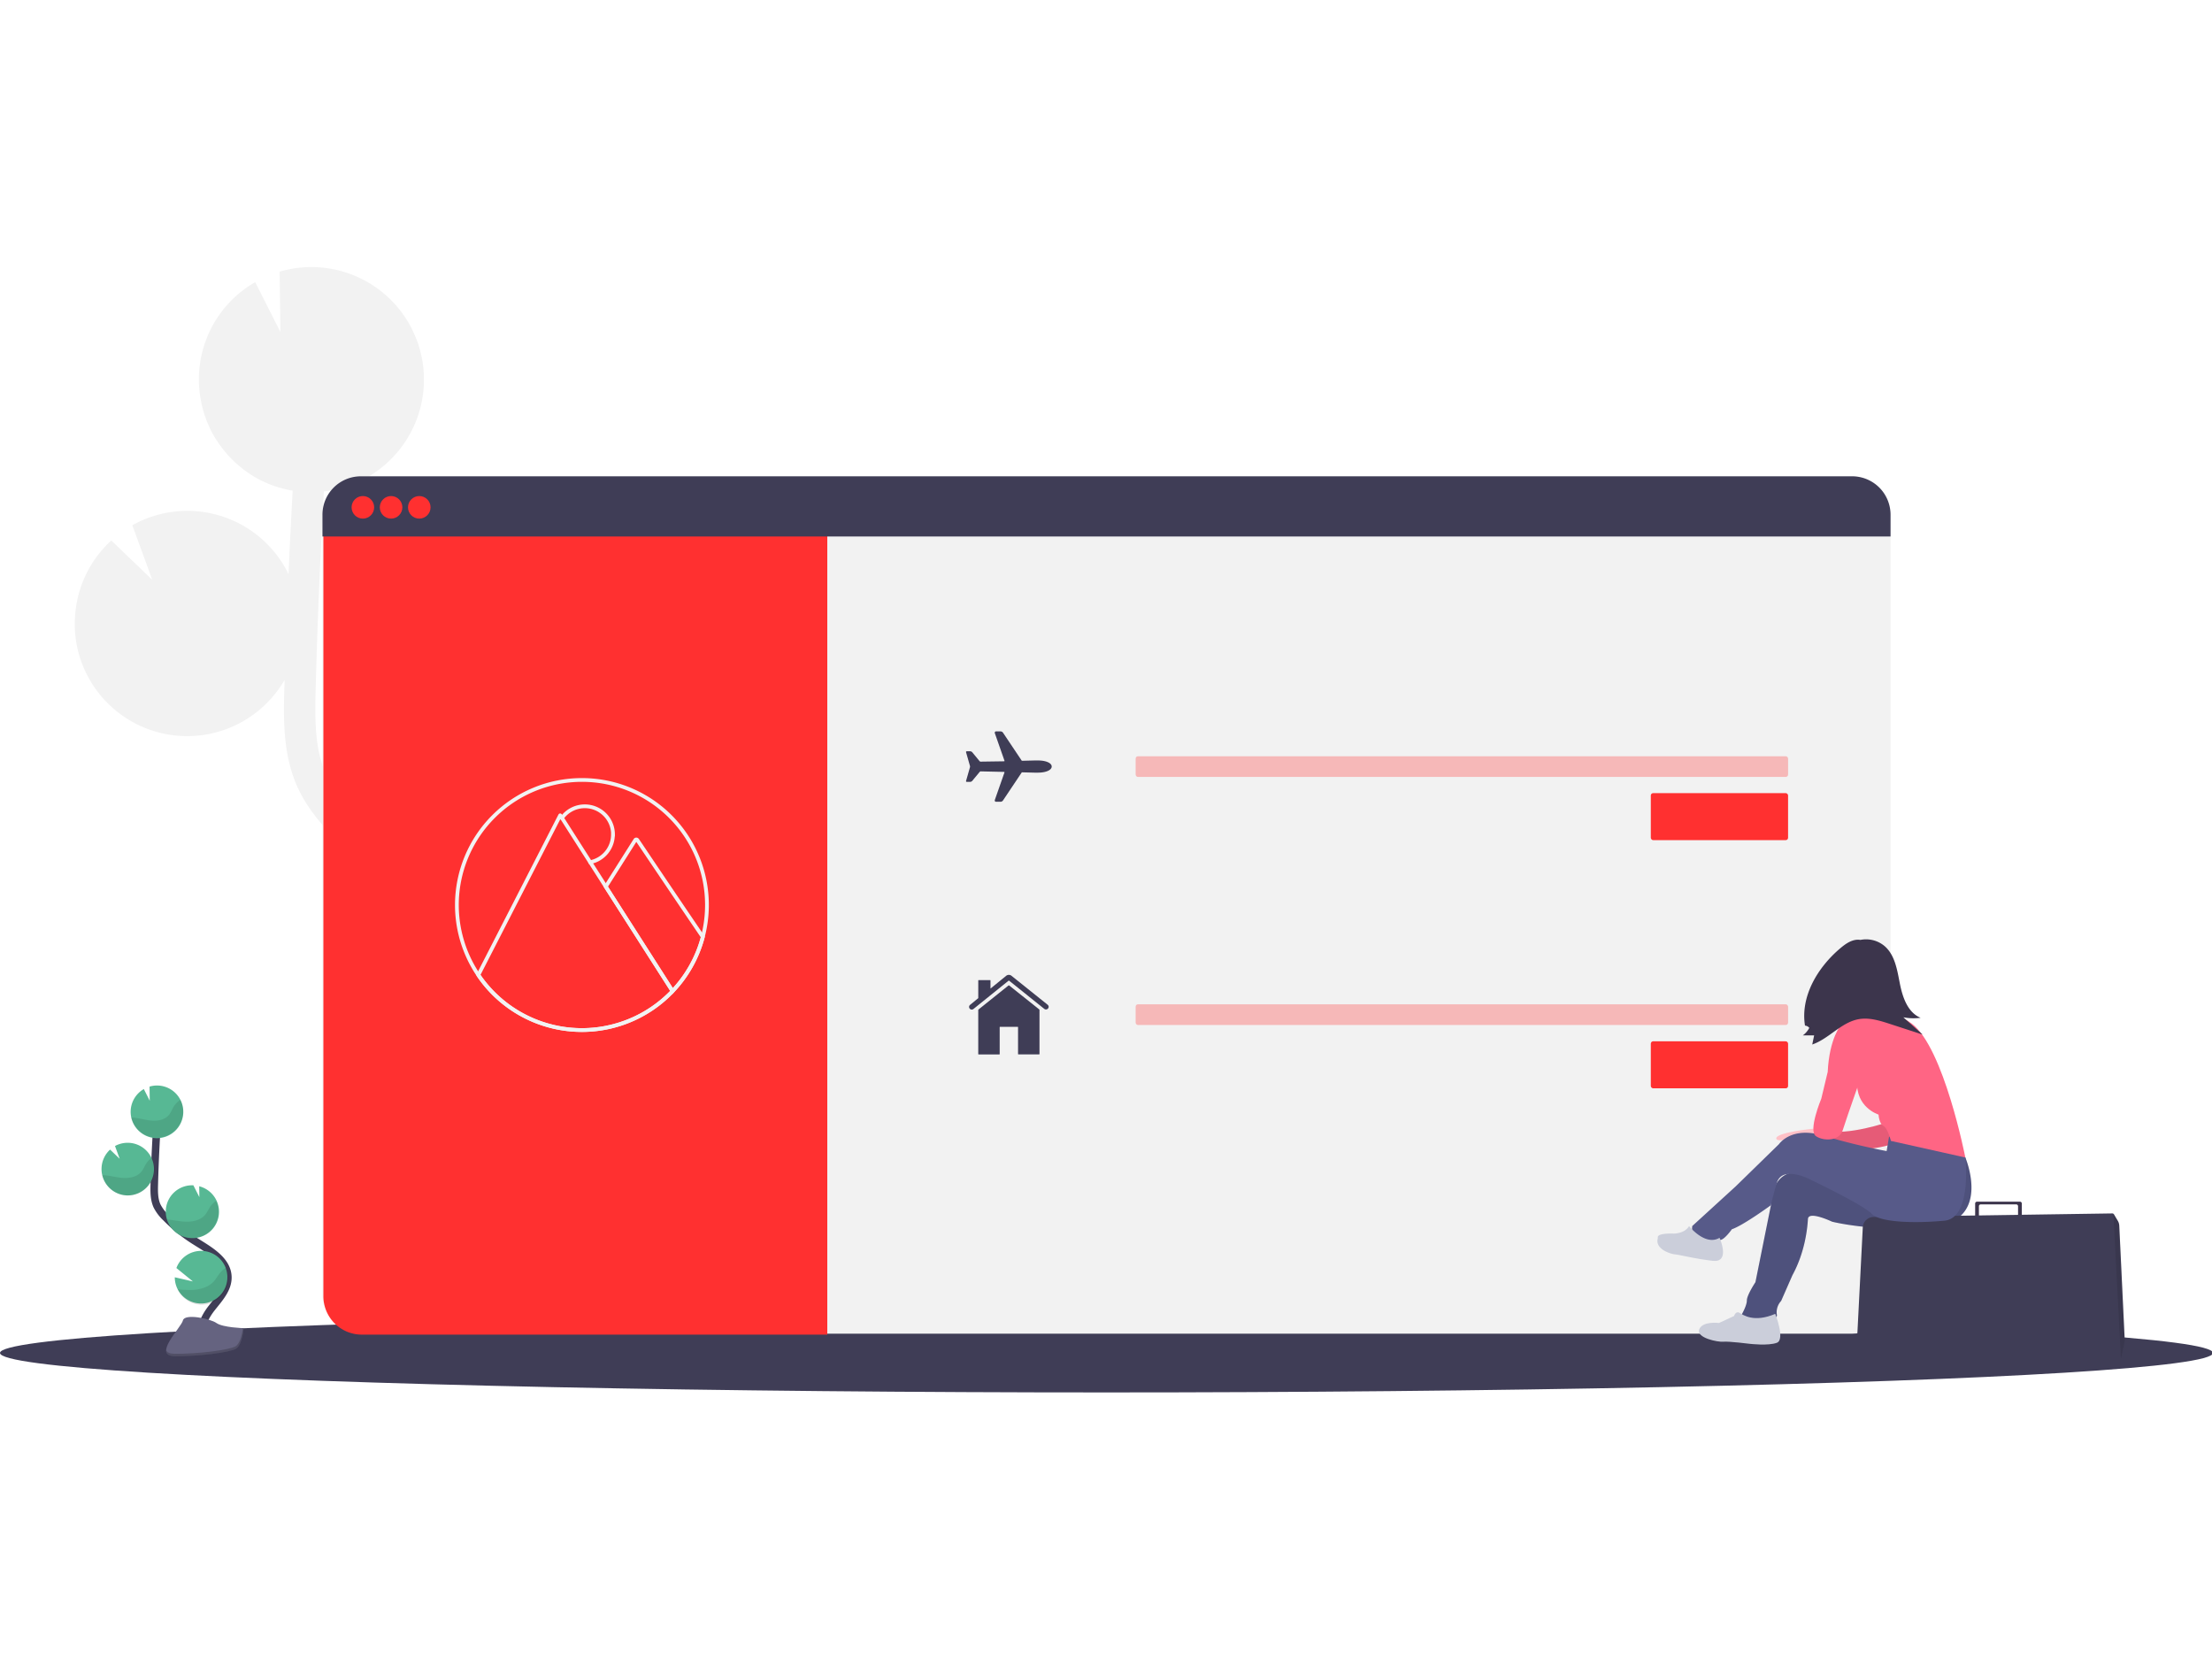 <?xml version="1.0" encoding="UTF-8" standalone="no"?>
<svg
   xmlns:dc="http://purl.org/dc/elements/1.1/"
   xmlns:cc="http://creativecommons.org/ns#"
   xmlns:rdf="http://www.w3.org/1999/02/22-rdf-syntax-ns#"
   xmlns:svg="http://www.w3.org/2000/svg"
   xmlns="http://www.w3.org/2000/svg"
   xmlns:sodipodi="http://sodipodi.sourceforge.net/DTD/sodipodi-0.dtd"
   xmlns:inkscape="http://www.inkscape.org/namespaces/inkscape"
   id="aa63e406-b348-4b5f-9922-9dab374b4ab8"
   data-name="Layer 1"
   width="800"
   height="600"
   viewBox="0 0 800 600"
   version="1.1"
   sodipodi:docname="travel_booking.svg"
   inkscape:version="0.92.4 (5da689c313, 2019-01-14)">
  <defs
     id="defs103" />
  <sodipodi:namedview
     pagecolor="#ffffff"
     bordercolor="#666666"
     borderopacity="1"
     objecttolerance="10"
     gridtolerance="10"
     guidetolerance="10"
     inkscape:pageopacity="0"
     inkscape:pageshadow="2"
     inkscape:window-width="1920"
     inkscape:window-height="986"
     id="namedview101"
     showgrid="false"
     inkscape:zoom="0.33305013"
     inkscape:cx="588.5"
     inkscape:cy="299.25"
     inkscape:window-x="-11"
     inkscape:window-y="-11"
     inkscape:window-maximized="1"
     inkscape:current-layer="aa63e406-b348-4b5f-9922-9dab374b4ab8" />
  <title
     id="title2">travel booking</title>
  <g
     id="g960"
     transform="matrix(0.68,0,0,0.68,-1.39e-6,95.594)">
    <path
       style="fill:#f2f2f2"
       inkscape:connector-curvature="0"
       id="path4"
       d="m 263.13,351.75 -6.29,-3.91 c -0.6,-0.37 -1.19,-0.77 -1.79,-1.15 a 59.86,59.86 0 0 0 6.05,-116.62 l 0.31,24.66 -13.55,-26.83 h -0.17 a 59.87,59.87 0 0 0 -62.58,57 c -0.06,1.15 0,2.27 0,3.4 -4.71,-5.38 -9,-11.15 -11.83,-17.47 -5.73,-12.79 -5.84,-27.28 -5.39,-44.9 0.9,-34.9 2.41,-70.08 4.37,-105.14 a 59.85,59.85 0 0 0 53.16,-56.64 c 0.08,-1.83 0,-3.63 0,-5.43 0,-0.45 0,-0.89 -0.07,-1.34 -0.12,-1.74 -0.28,-3.46 -0.55,-5.16 0,-0.28 -0.1,-0.55 -0.15,-0.82 -0.24,-1.44 -0.54,-2.86 -0.88,-4.26 -0.13,-0.53 -0.26,-1 -0.4,-1.57 -0.42,-1.53 -0.88,-3 -1.42,-4.52 -0.18,-0.49 -0.39,-1 -0.58,-1.46 -0.42,-1.09 -0.88,-2.17 -1.37,-3.23 -0.26,-0.56 -0.51,-1.12 -0.78,-1.67 -0.08,-0.14 -0.13,-0.29 -0.21,-0.43 v 0 A 59.84,59.84 0 0 0 148.73,3.9 l 0.4,32.1 -13.4,-26.52 a 59.57,59.57 0 0 0 -28.55,64.51 h -0.06 c 0.09,0.43 0.22,0.84 0.32,1.26 0.19,0.79 0.39,1.57 0.61,2.35 0.28,1 0.6,2 0.93,3 0.25,0.74 0.49,1.47 0.77,2.2 0.41,1.06 0.87,2.09 1.33,3.12 0.27,0.6 0.51,1.22 0.8,1.81 q 1.14,2.33 2.48,4.53 c 0.31,0.52 0.66,1 1,1.51 0.64,1 1.28,2 2,2.93 0.43,0.59 0.89,1.16 1.34,1.73 0.66,0.83 1.33,1.65 2,2.44 0.49,0.57 1,1.12 1.51,1.66 0.74,0.78 1.49,1.53 2.27,2.26 0.52,0.49 1,1 1.57,1.46 0.88,0.79 1.8,1.53 2.73,2.26 0.47,0.37 0.93,0.75 1.41,1.11 1.42,1 2.88,2 4.39,3 0.28,0.17 0.59,0.31 0.87,0.48 1.27,0.74 2.55,1.45 3.87,2.09 0.57,0.28 1.15,0.53 1.73,0.79 1.08,0.48 2.17,0.95 3.29,1.38 l 2,0.7 c 1.1,0.37 2.22,0.72 3.35,1 0.66,0.18 1.33,0.37 2,0.53 1.22,0.29 2.47,0.53 3.73,0.75 l 0.24,0.05 q -1.23,22.19 -2.2,44.39 a 59.83,59.83 0 0 0 -83.07,-26 l 10.58,29 -21.77,-20.9 a 59.66,59.66 0 0 0 -19.34,41.34 58.5,58.5 0 0 0 1.44,16.53 59.84,59.84 0 0 0 110.06,16.3 c 0,1.5 -0.1,3 -0.14,4.51 -0.4,15.54 -0.9,34.88 6.85,52.15 5.25,11.7 13.69,21.21 22,29.73 5.43,5.54 11.06,10.91 16.83,16.1 a 60.09,60.09 0 0 0 21.62,18 c 9.48,7.3 19.3,14.17 29.45,20.51 l 6.34,3.94 c 5.7,3.53 11.54,7.16 17.26,10.93 -1,-0.1 -2,-0.21 -3,-0.26 a 59.89,59.89 0 0 0 -58.94,39 l 37.4,30.43 -41.14,-9.54 a 59.89,59.89 0 0 0 85.82,53.92 l -2.78,3.45 q -2.76,3.43 -5.45,6.82 c -24.34,30.83 -31.11,60.09 -19.06,82.4 l 14.66,-7.91 c -11.73,-21.72 5.91,-49.52 17.47,-64.16 q 2.64,-3.33 5.36,-6.7 c 15.55,-19.32 33.17,-41.22 32.74,-68.08 -0.63,-40.54 -39.94,-64.94 -71.52,-84.54 z" />
    <ellipse
       style="fill:#3f3d56"
       id="ellipse6"
       ry="21"
       rx="588.5"
       cy="579"
       cx="588.5" />
    <path
       style="fill:none;stroke:#3f3d56;stroke-width:4;stroke-miterlimit:10"
       inkscape:connector-curvature="0"
       id="path8"
       stroke-miterlimit="10"
       d="m 108.4,572.17 c -3,-5.51 0.4,-12.27 4.29,-17.18 3.89,-4.91 8.61,-10 8.51,-16.29 -0.15,-9 -9.7,-14.31 -17.33,-19.09 A 84,84 0 0 1 88.31,507.1 22.8,22.8 0 0 1 83.5,500.75 c -1.58,-3.52 -1.54,-7.52 -1.44,-11.37 q 0.51,-19.26 1.91,-38.49" />
    <path
       style="fill:#57b894"
       inkscape:connector-curvature="0"
       id="path10"
       d="m 69.5,450.14 a 14,14 0 0 1 7,-11.5 l 3.14,6.22 -0.1,-7.53 a 14.22,14.22 0 0 1 4.63,-0.56 14,14 0 1 1 -14.67,13.37 z" />
    <path
       style="fill:#57b894"
       inkscape:connector-curvature="0"
       id="path12"
       d="m 94.5,545.13 a 14,14 0 1 0 -0.68,-11.3 l 8.77,7.13 -9.63,-2.21 a 14,14 0 0 0 1.54,6.38 z" />
    <path
       style="fill:#57b894"
       inkscape:connector-curvature="0"
       id="path14"
       d="m 101.5,517.88 a 14,14 0 0 0 4.45,-27.53 l 0.08,5.78 -3.18,-6.29 v 0 a 14,14 0 0 0 -14.67,13.36 13.84,13.84 0 0 0 0.6,4.79 14,14 0 0 0 12.72,9.89 z" />
    <path
       style="fill:#57b894"
       inkscape:connector-curvature="0"
       id="path16"
       d="m 67.38,495.21 a 14,14 0 1 0 -6.21,-26.27 l 2.48,6.8 -5.1,-4.9 a 14,14 0 0 0 -4.53,9.69 13.79,13.79 0 0 0 0.35,3.87 14,14 0 0 0 13.01,10.81 z" />
    <path
       style="opacity:0.1"
       inkscape:connector-curvature="0"
       id="path18"
       d="m 71.38,453.88 c 3.24,0.35 6.39,1.36 9.64,1.56 3.25,0.2 6.82,-0.57 8.88,-3.1 1.1,-1.36 1.66,-3.08 2.59,-4.57 a 10,10 0 0 1 3.54,-3.33 14,14 0 1 1 -26.24,9.31 q 0.79,0 1.59,0.13 z" />
    <path
       style="opacity:0.1"
       inkscape:connector-curvature="0"
       id="path20"
       d="m 67.38,495.21 a 14,14 0 0 0 13.35,-20 10.37,10.37 0 0 0 -2.82,2.82 c -1,1.51 -1.61,3.26 -2.78,4.64 -2.19,2.57 -5.92,3.41 -9.31,3.26 -3.39,-0.15 -6.66,-1.12 -10,-1.43 -0.47,0 -0.94,-0.07 -1.42,-0.08 a 14,14 0 0 0 12.98,10.79 z" />
    <path
       style="opacity:0.1"
       inkscape:connector-curvature="0"
       id="path22"
       d="m 101.5,517.88 a 14,14 0 0 0 13.46,-19.76 11.48,11.48 0 0 0 -3,2.85 c -1.09,1.54 -1.77,3.32 -3,4.74 -2.37,2.63 -6.35,3.56 -9.93,3.48 -3.58,-0.08 -6.83,-0.93 -10.28,-1.2 a 14,14 0 0 0 12.75,9.89 z" />
    <path
       style="opacity:0.1"
       inkscape:connector-curvature="0"
       id="path24"
       d="m 94.5,545.13 a 14.017,14.017 0 0 0 25.59,-11.45 13.84,13.84 0 0 0 -3.08,2.75 c -1.34,1.62 -2.22,3.47 -3.76,5 -2.87,2.82 -7.5,4 -11.63,4.09 a 60,60 0 0 1 -7.12,-0.39 z" />
    <path
       style="fill:#656380"
       inkscape:connector-curvature="0"
       id="path26"
       d="m 129.57,565.82 c 0,0 -11.08,-0.34 -14.42,-2.72 -3.34,-2.38 -17,-5.21 -17.86,-1.4 -0.86,3.81 -16.65,19 -4.15,19.06 12.5,0.06 29.06,-1.94 32.4,-4 3.34,-2.06 4.03,-10.94 4.03,-10.94 z" />
    <path
       style="opacity:0.2"
       inkscape:connector-curvature="0"
       id="path28"
       d="m 92.92,579.44 c 12.51,0.1 29.06,-2 32.39,-4 2.54,-1.55 3.55,-7.09 3.89,-9.65 h 0.37 c 0,0 -0.7,8.94 -4,11 -3.3,2.06 -19.89,4.07 -32.4,4 -3.61,0 -4.85,-1.31 -4.78,-3.21 0.47,1.17 1.84,1.83 4.53,1.86 z" />
    <rect
       style="fill:#f2f2f2"
       id="rect30"
       rx="20.42"
       height="456"
       width="834"
       y="112.75"
       x="171.5" />
    <path
       style="fill:#ff3030"
       inkscape:connector-curvature="0"
       id="path32"
       d="m 172,135.25 h 268 v 434 H 192.42 A 20.42,20.42 0 0 1 172,548.83 Z" />
    <path
       style="fill:#3f3d56"
       inkscape:connector-curvature="0"
       id="path34"
       d="m 1005.5,133.17 v 11.58 h -834 v -11.58 a 20.42,20.42 0 0 1 20.42,-20.42 h 793.16 a 20.42,20.42 0 0 1 20.42,20.42 z" />
    <circle
       style="fill:#ff3030"
       id="circle36"
       r="6"
       cy="129.25"
       cx="193" />
    <circle
       style="fill:#ff3030"
       id="circle38"
       r="6"
       cy="129.25"
       cx="208" />
    <circle
       style="fill:#ff3030"
       id="circle40"
       r="6"
       cy="129.25"
       cx="223" />
    <path
       style="fill:none;stroke:#f2f2f2;stroke-width:2;stroke-miterlimit:10"
       inkscape:connector-curvature="0"
       id="path42"
       stroke-miterlimit="10"
       d="m 376,340.75 a 66.5,66.5 0 1 1 -66.5,-66.5 66.47,66.47 0 0 1 66.5,66.5 z" />
    <path
       style="fill:none;stroke:#f2f2f2;stroke-width:2;stroke-linecap:round;stroke-linejoin:round"
       inkscape:connector-curvature="0"
       id="path44"
       d="m 313.88,317.98 8.3,13 35.53,55.59 A 66.5,66.5 0 0 1 254.39,378 l 43.54,-84.94 0.91,1.43" />
    <path
       style="fill:none;stroke:#f2f2f2;stroke-width:2;stroke-miterlimit:10"
       inkscape:connector-curvature="0"
       id="path46"
       stroke-miterlimit="10"
       d="m 373.81,357.75 a 66.46,66.46 0 0 1 -16.1,28.82 l -35.53,-55.59 15.69,-24.78 a 0.66,0.66 0 0 1 1.1,0 c 3.29,4.87 20.53,30.55 34.84,51.55 z" />
    <path
       style="fill:none;stroke:#f2f2f2;stroke-width:2;stroke-miterlimit:10"
       inkscape:connector-curvature="0"
       id="path48"
       stroke-miterlimit="10"
       d="m 326,303.25 a 15,15 0 0 1 -12.12,14.73 l -15,-23.51 a 15,15 0 0 1 27.16,8.78 z" />
    <path
       style="fill:none;stroke:#f2f2f2;stroke-width:2;stroke-miterlimit:10"
       inkscape:connector-curvature="0"
       id="path50"
       stroke-miterlimit="10"
       d="M 336,332.25" />
    <path
       style="fill:none;stroke:#f2f2f2;stroke-width:2;stroke-miterlimit:10"
       inkscape:connector-curvature="0"
       id="path52"
       stroke-miterlimit="10"
       d="M 322,331.25" />
    <path
       style="fill:#3f3d56"
       inkscape:connector-curvature="0"
       id="path54"
       d="m 552.01,263.88 c -0.35,0 -1.51,0 -1.83,0 l -6.61,0.17 a 0.19,0.19 0 0 1 -0.17,-0.09 l -9.9,-14.79 a 1.61,1.61 0 0 0 -1.37,-0.75 h -2.41 c -0.57,0 -0.77,0.57 -0.56,1.1 l 5.09,14.52 a 0.2,0.2 0 0 1 -0.18,0.28 l -12.45,0.18 a 0.81,0.81 0 0 1 -0.67,-0.31 l -3.77,-4.58 a 1.59,1.59 0 0 0 -1.28,-0.62 h -1.71 a 0.4,0.4 0 0 0 -0.38,0.54 l 2,7 a 1.68,1.68 0 0 1 0,1.21 l -2,7 a 0.39,0.39 0 0 0 0.38,0.53 h 1.7 a 1.62,1.62 0 0 0 1.28,-0.62 l 3.84,-4.64 a 0.82,0.82 0 0 1 0.67,-0.32 l 12.38,0.27 a 0.21,0.21 0 0 1 0.18,0.28 l -5.09,14.51 c -0.21,0.53 0,1.1 0.56,1.1 h 2.41 a 1.61,1.61 0 0 0 1.37,-0.76 l 9.91,-14.81 a 0.2,0.2 0 0 1 0.17,-0.09 l 6.61,0.17 c 0.33,0 1.48,0 1.83,0 4.5,0 7.35,-1.45 7.35,-3.25 0,-1.8 -2.86,-3.23 -7.35,-3.23 z" />
    <path
       style="fill:#3f3d56"
       inkscape:connector-curvature="0"
       id="path56"
       d="m 536.82,383.61 a 0.41,0.41 0 0 0 -0.51,0 l -15.87,12.7 a 0.42,0.42 0 0 0 -0.15,0.31 v 23.4 a 0.21,0.21 0 0 0 0.2,0.21 h 11 a 0.21,0.21 0 0 0 0.2,-0.21 v -14.27 a 0.21,0.21 0 0 1 0.21,-0.2 h 9.36 a 0.2,0.2 0 0 1 0.2,0.2 v 14.24 a 0.21,0.21 0 0 0 0.2,0.21 h 11 a 0.21,0.21 0 0 0 0.2,-0.21 v -23.4 a 0.4,0.4 0 0 0 -0.15,-0.31 z" />
    <path
       style="fill:#3f3d56"
       inkscape:connector-curvature="0"
       id="path58"
       d="m 557.19,393.8 -19.23,-15.41 a 2.23,2.23 0 0 0 -1.39,-0.48 2.26,2.26 0 0 0 -1.4,0.48 l -8.37,6.81 v -4.29 a 0.2,0.2 0 0 0 -0.2,-0.21 h -6.1 a 0.2,0.2 0 0 0 -0.2,0.21 v 9.38 l -4.34,3.57 a 1.41,1.41 0 0 0 -0.54,1 1.45,1.45 0 0 0 0.41,1.09 1.41,1.41 0 0 0 1,0.42 1.47,1.47 0 0 0 0.9,-0.31 L 536.43,381 a 0.22,0.22 0 0 1 0.14,0 0.24,0.24 0 0 1 0.13,0 l 18.71,15 a 1.44,1.44 0 0 0 2.33,-1.19 1.45,1.45 0 0 0 -0.55,-1 z" />
    <rect
       style="opacity:0.3;fill:#ff3030"
       id="rect60"
       rx="1.24"
       height="11"
       width="347"
       y="261.64"
       x="604" />
    <rect
       style="opacity:0.3;fill:#ff3030"
       id="rect62"
       rx="1.24"
       height="11"
       width="347"
       y="393.57"
       x="604" />
    <rect
       style="fill:#ff3030"
       id="rect64"
       rx="1.24"
       height="25"
       width="73"
       y="281.25"
       x="878" />
    <rect
       style="fill:#ff3030"
       id="rect66"
       rx="1.24"
       height="25"
       width="73"
       y="413.25"
       x="878" />
    <path
       style="fill:#ffc1c7"
       inkscape:connector-curvature="0"
       id="path68"
       d="m 966.68,457.68 -1.73,2 c 0,0 -21.05,2 -20.2,5.39 0.85,3.39 25.35,-4.55 25.35,-4.55 z" />
    <path
       style="fill:#ff6584"
       inkscape:connector-curvature="0"
       id="path70"
       d="m 1004.84,455.97 c 0,0 -22.5,8 -34.74,4.56 l 5.69,11.39 c 0,0 29.05,-0.86 34.18,-6 5.13,-5.14 -5.13,-9.95 -5.13,-9.95 z" />
    <path
       style="opacity:0.1"
       inkscape:connector-curvature="0"
       id="path72"
       d="m 1004.84,455.97 c 0,0 -22.5,8 -34.74,4.56 l 5.69,11.39 c 0,0 29.05,-0.86 34.18,-6 5.13,-5.14 -5.13,-9.95 -5.13,-9.95 z" />
    <circle
       style="fill:#ffc1c7"
       id="circle74"
       r="15.09"
       cy="379.79"
       cx="989.6" />
    <path
       style="fill:#ffc1c7"
       inkscape:connector-curvature="0"
       id="path76"
       d="m 1002.5,393.96 a 11.85,11.85 0 0 0 2,2.71 24.62,24.62 0 0 0 7.28,5.44 246.74,246.74 0 0 1 -25.93,3.86 c 0.92,-3.24 -0.29,-6.7 -1.91,-9.64 -1.62,-2.94 -3.7,-5.69 -4.72,-8.9 l 10.2,0.28 c 1.85,0 3.71,0.1 5.56,0 1.39,-0.07 3.69,-0.9 5,-0.59 2.64,0.63 1.3,4.42 2.52,6.84 z" />
    <path
       style="fill:#575a89"
       inkscape:connector-curvature="0"
       id="path78"
       d="m 1036.74,464.8 8.54,10.25 c 0,0 14.22,33.32 -16.78,36.7 -31,3.38 -54.11,-2.57 -54.11,-2.57 0,0 -12.53,-6 -12.82,-1.42 -0.29,4.58 -1.42,17.37 -8.26,29.9 l -6,13.67 a 8.84,8.84 0 0 0 -2.27,7.41 c 0.85,4.27 -19.09,5.69 -18.8,0 0,0 2.85,-4.84 2.85,-7.69 0,-2.85 4.55,-9.68 4.55,-9.68 l 8.26,-41 c 0,0 -0.57,-21.08 18.8,-17.09 19.37,3.99 47,-0.86 47,-0.86 l 6.26,-21.92 z" />
    <path
       style="opacity:0.1"
       inkscape:connector-curvature="0"
       id="path80"
       d="m 1036.74,464.8 8.54,10.25 c 0,0 14.22,33.32 -16.78,36.7 -31,3.38 -54.11,-2.57 -54.11,-2.57 0,0 -12.53,-6 -12.82,-1.42 -0.29,4.58 -1.42,17.37 -8.26,29.9 l -6,13.67 a 8.84,8.84 0 0 0 -2.27,7.41 c 0.85,4.27 -19.09,5.69 -18.8,0 0,0 2.85,-4.84 2.85,-7.69 0,-2.85 4.55,-9.68 4.55,-9.68 l 8.26,-41 c 0,0 -0.57,-21.08 18.8,-17.09 19.37,3.99 47,-0.86 47,-0.86 l 6.26,-21.92 z" />
    <path
       style="fill:#3c354c"
       inkscape:connector-curvature="0"
       id="path82"
       d="m 1075.32,499.54 v 8.55 a 1,1 0 0 1 -1,1 v 0 a 1,1 0 0 1 -1,-1 v -7.12 a 1,1 0 0 0 -1,-1 h -18.82 a 1,1 0 0 0 -1,1 v 7.12 a 1,1 0 0 1 -1,1 v 0 a 1,1 0 0 1 -1,-1 v -8.55 a 1,1 0 0 1 1,-1 h 22.78 a 1,1 0 0 1 1.04,1 z" />
    <path
       style="fill:#3f3d56"
       inkscape:connector-curvature="0"
       id="path84"
       d="m 987.66,572.54 a 5.79,5.79 0 0 0 5.14,6 l 134.88,3.33 a 0.41,0.41 0 0 0 0.32,-0.11 v 0 a 0.31,0.31 0 0 0 0.11,-0.2 l 1.79,-8.32 a 6.38,6.38 0 0 0 0.13,-1.44 l -2.88,-60.37 a 5.65,5.65 0 0 0 -0.84,-2.8 l -2,-3.36 a 1.12,1.12 0 0 0 -0.25,-0.28 1,1 0 0 0 -0.61,-0.2 l -127,1.89 a 5.8,5.8 0 0 0 -5.71,5.53 z" />
    <path
       style="opacity:0.1"
       inkscape:connector-curvature="0"
       id="path86"
       d="m 1124.03,505.02 4,76.78 v 0 l 0.11,-0.2 1.79,-8.32 a 6.38,6.38 0 0 0 0.13,-1.44 l -2.88,-60.37 a 5.65,5.65 0 0 0 -0.84,-2.8 l -2,-3.36 a 1.12,1.12 0 0 0 -0.31,-0.29 z" />
    <path
       style="fill:#575a89"
       inkscape:connector-curvature="0"
       id="path88"
       d="m 1004.7,464.05 c 0,0 26.06,-9.79 40.58,11 0,0 3.7,32.18 -11.11,33.6 -14.81,1.42 -34.17,1.14 -38.73,-3.7 -4.56,-4.84 -33.32,-18.51 -33.32,-18.51 0,0 -14.32,-7.3 -17.12,2.19 -2.8,9.49 -3.1,11.77 -3.1,11.77 0,0 -14.81,10.82 -20.79,12.81 0,0 -4,5.7 -6.26,5.7 -2.26,0 -16.23,3.13 -14.81,-7.41 l 23.07,-21.07 23.06,-22.5 c 0,0 6.55,-9.68 23.36,-4.56 a 346.13,346.13 0 0 0 33.89,8.26 z" />
    <path
       style="fill:#cbceda"
       inkscape:connector-curvature="0"
       id="path90"
       d="m 944.18,558.21 c 0,0 5.41,13.67 0.86,15.38 -4.55,1.71 -14.24,0.57 -14.24,0.57 0,0 -11.4,-1.43 -14.24,-1.14 -2.84,0.29 -14.53,-2 -12.82,-6.55 1.71,-4.55 10.54,-3.42 10.54,-3.42 l 8,-3.7 c 0,0 0.86,-2.85 2.85,-1.71 1.99,1.14 7.66,5.41 19.05,0.57 z" />
    <path
       style="fill:#cbceda"
       inkscape:connector-curvature="0"
       id="path92"
       d="m 914.56,517.75 c 0,0 6,13.38 -3.7,12.24 -9.7,-1.14 -17.09,-3.13 -19.93,-3.41 -2.84,-0.28 -10.49,-2.92 -9.3,-8.19 a 4.52,4.52 0 0 0 0.08,-1 c 0,-0.71 1,-2.09 8.65,-1.88 0,0 5.69,0 8,-4 -0.03,-0.01 8.51,10.81 16.2,6.24 z" />
    <path
       style="fill:#ff6584"
       inkscape:connector-curvature="0"
       id="path94"
       d="m 979.21,403.85 c 0,0 20.5,-12.81 37.59,0 17.09,12.81 28.48,71.2 28.48,71.2 l -39.59,-8.83 c 0,0 -1.7,-6.83 -4,-8 -2.3,-1.17 -2.57,-6 -2.57,-6 0,0 -12.24,-3.7 -11.39,-17.94 0.85,-14.24 -8.52,-30.43 -8.52,-30.43 z" />
    <path
       style="fill:#ff6584"
       inkscape:connector-curvature="0"
       id="path96"
       d="m 989.75,404.42 h -10.54 c 0,0 -6.27,7.12 -7.12,25.06 l -3.42,14.27 c 0,0 -7.12,17.09 -2.85,19.94 4.27,2.85 12.54,2.56 14.24,-3.13 1.7,-5.69 13.44,-38.76 13.44,-38.76 z" />
    <path
       style="fill:#3c354c"
       inkscape:connector-curvature="0"
       id="path98"
       d="m 986.73,360.15 a 15.27,15.27 0 0 1 15.77,2.6 c 5.47,4.88 6.57,12.85 8,20 1.43,7.15 4.17,15.21 11,18 a 28.35,28.35 0 0 1 -9.19,-0.27 l 10.25,9.19 -17.27,-5.63 c -5.42,-1.77 -11.11,-3.56 -16.72,-2.56 -9.3,1.65 -15.78,10.4 -24.71,13.47 l 1,-4.85 h -6 a 11.75,11.75 0 0 0 3.43,-4 3.27,3.27 0 0 0 -2.29,-1.2 c -2.5,-15.59 6.76,-31 18.81,-41.17 2.38,-2 5,-3.92 8.06,-4.42 3.06,-0.5 6.64,0.87 7.71,3.78" />
  </g>
</svg>
